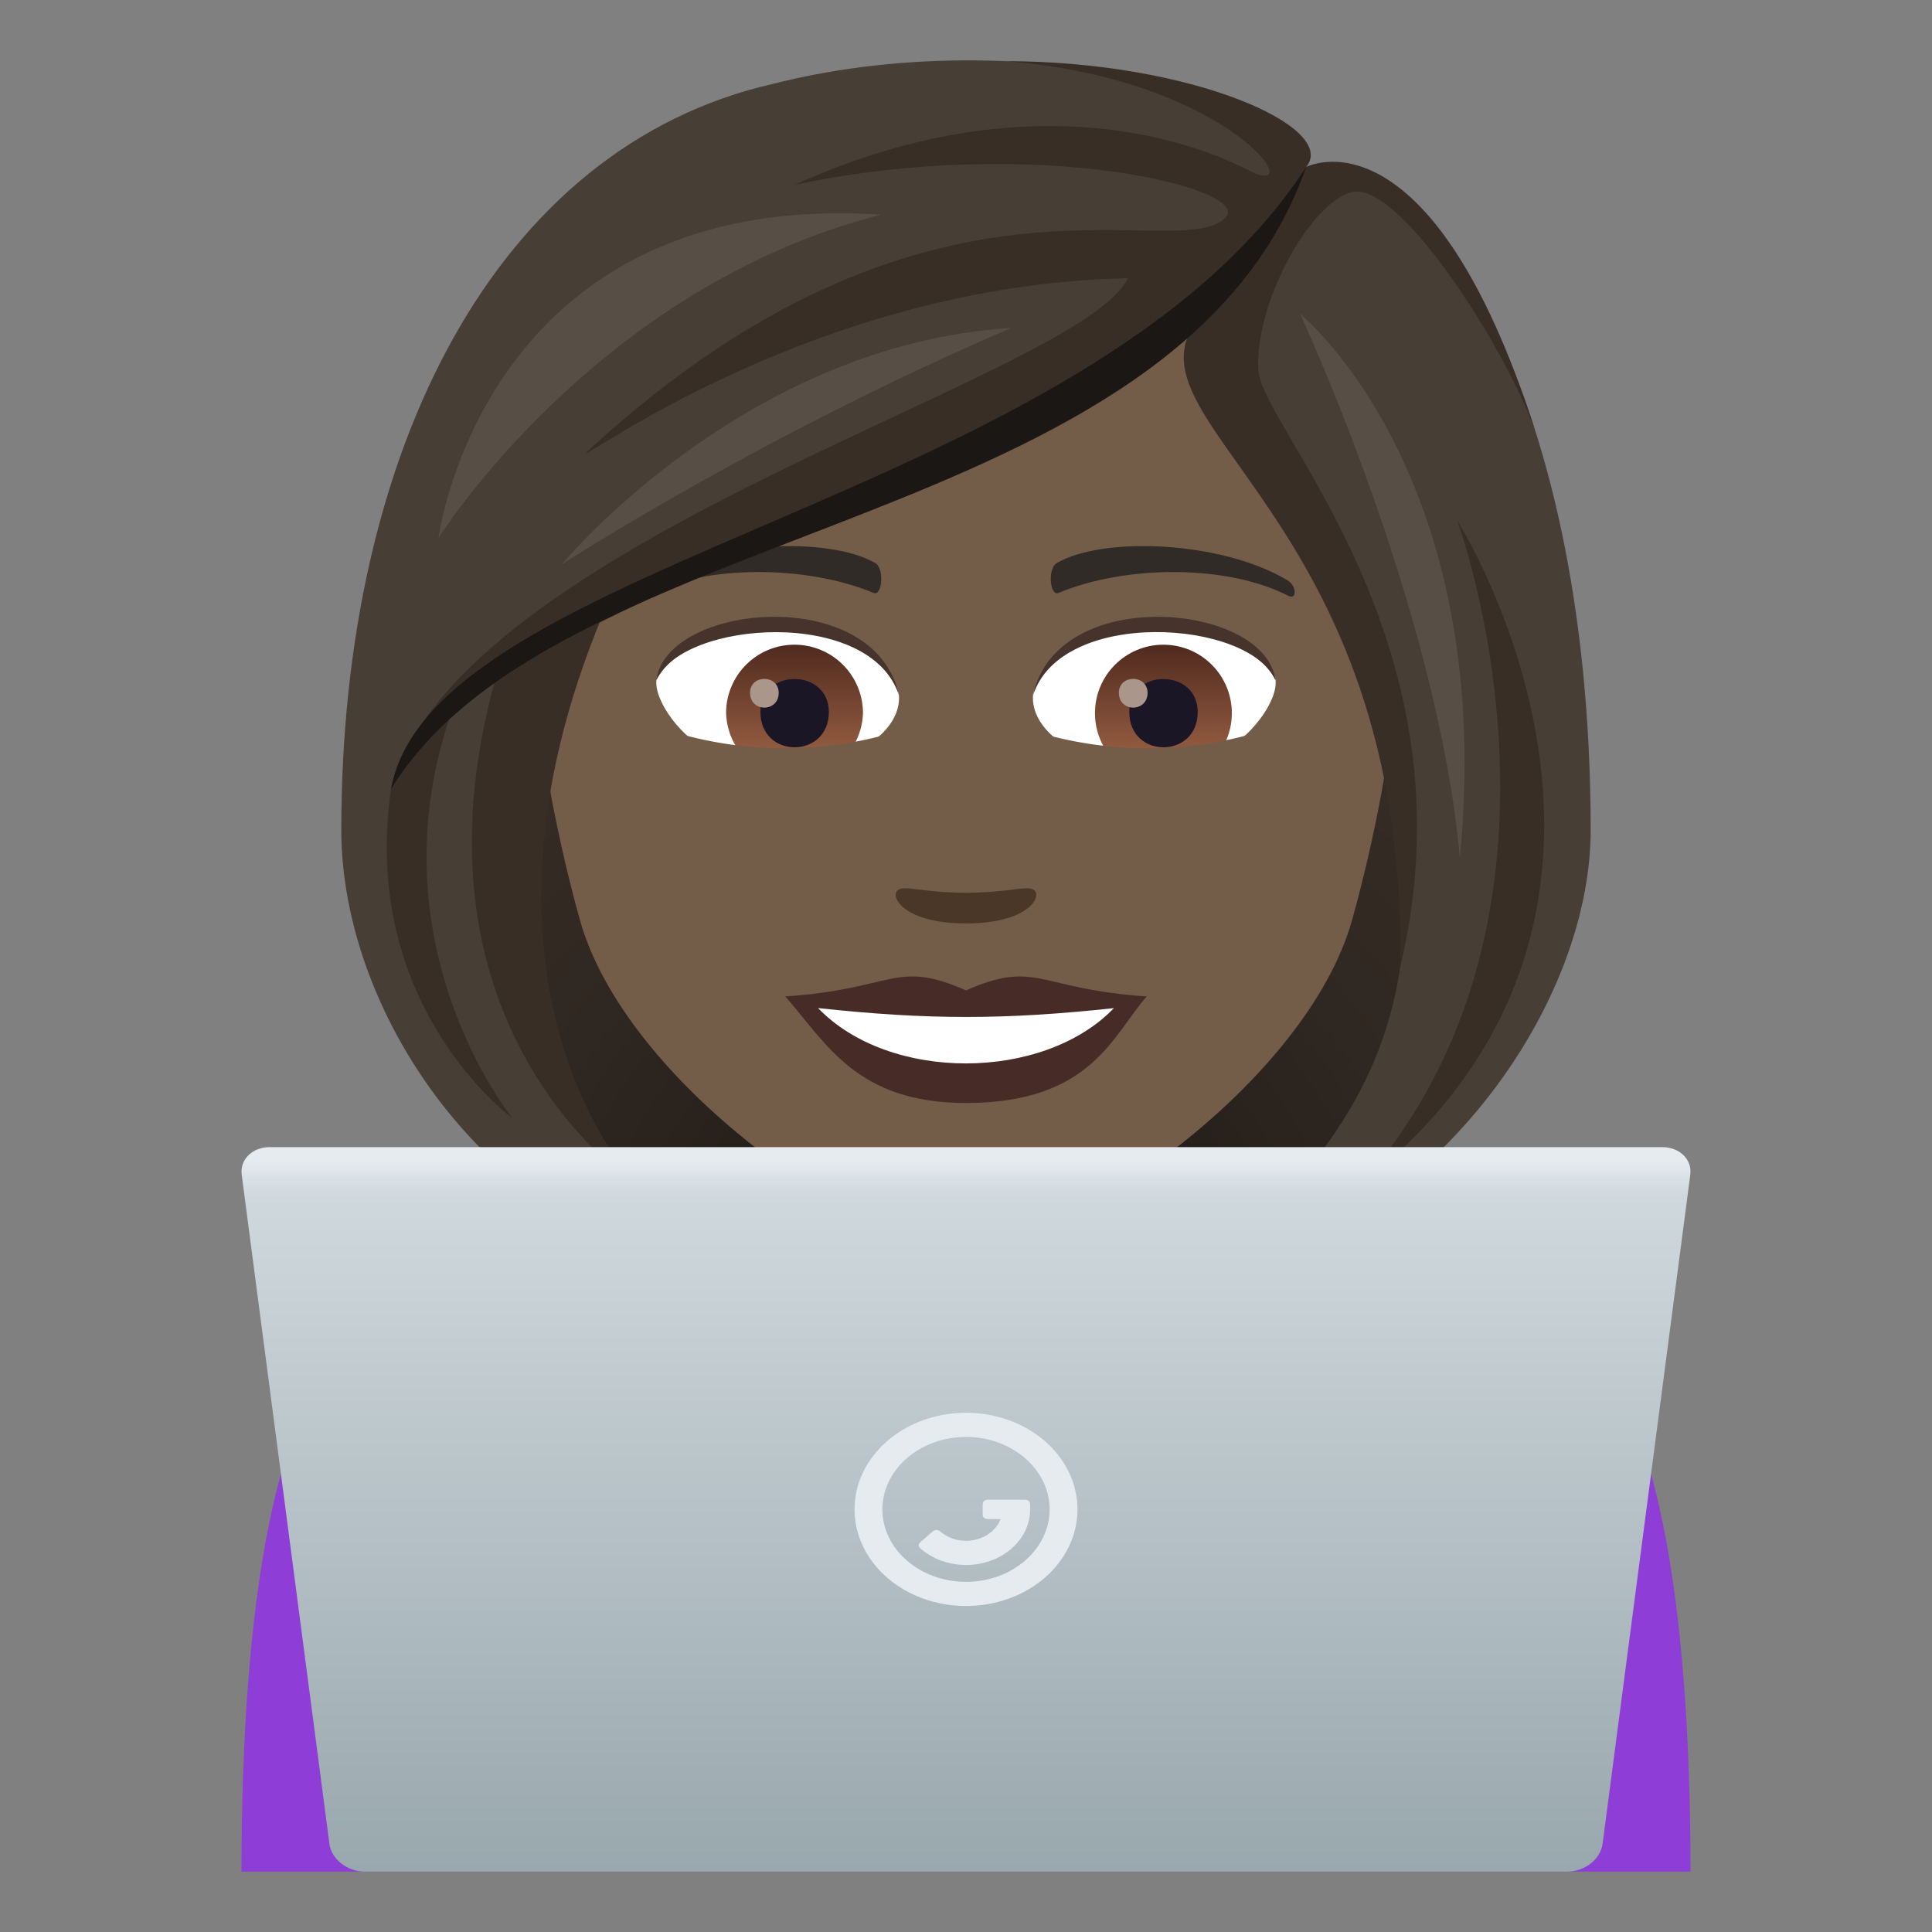 <svg xmlns="http://www.w3.org/2000/svg" xml:space="preserve" style="enable-background:new 0 0 64 64" viewBox="0 0 64 64"><rect x="0" y="0" width="64" height="64" fill="#808080" stroke="none"/><path d="M56 62c0-8.614-1.065-16.263-4.158-17.797-1.084-.537-7.013 2.864-7.013 2.864L48.302 62H56zm-40.302 0 3.473-14.933s-5.928-3.402-7.013-2.864C9.065 45.737 8 53.386 8 62h7.698z" style="fill:#8e3ed6"/><path d="m39.213 38.908-14.426.026-12.629 5.269c3.983 4.732 3.533 12.958 3.54 17.797h32.604c.007-4.839-.443-13.065 3.54-17.797l-12.63-5.295z" style="fill:#8e3ed6"/><path d="M24.586 34.56v5.6c0 5.314 14.828 5.314 14.828 0v-5.6H24.586z" style="fill:#5e4c3b"/><radialGradient id="a" cx="40.269" cy="43.386" r="26.421" gradientTransform="translate(-8.211)" gradientUnits="userSpaceOnUse"><stop offset="0" style="stop-color:#1a1714"/><stop offset=".586" style="stop-color:#2f2721"/><stop offset="1" style="stop-color:#382e26"/></radialGradient><path d="M38.896 42.697c13.797-5.518 12.418-22.073 12.418-22.073H12.686s-1.38 16.555 12.415 22.073c0 0 2.76.69 6.898.69 4.14 0 6.897-.69 6.897-.69z" style="fill:url(#a)"/><path d="M32 4.07c-10.01 0-14.832 8.152-14.23 18.634.124 2.106.71 5.145 1.434 7.75 1.5 5.413 9.423 10.864 12.796 10.864 3.372 0 11.294-5.451 12.797-10.865.723-2.604 1.31-5.643 1.433-7.75C46.83 12.223 42.012 4.07 32 4.07z" style="fill:#735c48"/><path d="M31.999 32.808c-2.346-1.032-2.365-.042-5.986.2 1.36 1.545 2.36 3.53 5.984 3.53 4.16 0 4.864-2.255 5.99-3.53-3.625-.242-3.64-1.232-5.988-.2z" style="fill:#472b27"/><path d="M27.1 33.394c2.365 2.46 7.464 2.428 9.799.002-3.64.39-6.157.39-9.799-.002z" style="fill:#fff"/><path d="M42.636 19.216c-2.174-1.296-6.076-1.455-7.618-.571-.328.177-.24 1.114.043.997 2.201-.917 5.556-.962 7.623.098.276.14.283-.336-.047-.524zm-21.274 0c2.175-1.296 6.075-1.455 7.622-.571.327.177.24 1.114-.045.997-2.203-.917-5.553-.964-7.622.098-.278.14-.283-.336.045-.524z" style="fill:#302b27"/><path d="M34.25 29.482c-.239-.167-.798.09-2.251.09-1.453 0-2.012-.257-2.25-.09-.286.2.168 1.107 2.25 1.107 2.081 0 2.538-.905 2.25-1.107z" style="fill:#4a3728"/><path d="M43.266 5.533c1.143-1.631-8.54-5.078-17.68-2.75-9.132 2.091-14.28 12.094-14.28 24.72 0 5.996 4.83 13.814 13.795 15.194-9.878-6.915-8.283-13.776-5.517-22.072 6.857-3.97 14.617-4.905 20.004-9.657-.69 2.07 2.96 4.679 4.828 9.657 2.835 7.558 4.294 15.204-5.52 22.072 8.28-1.38 13.797-9.196 13.797-15.194 0-14.926-5.767-23.026-9.427-21.97z" style="fill:#473e35"/><path d="M43.266 5.533c1.098-1.315-3.795-3.507-9.96-3.507 7.566.597 10.145 4.697 8.045 3.612-2.237-1.155-7.707-2.833-15.033.487 8.016-1.705 15.39.158 14.243 1.123-1.81 1.523-9.79-2.626-20.964 7.576-1.54 1.405 6.702-5.392 17.765-5.608-1.539 3.237-21.214 8.367-24.267 16.41 5.122-7.31 26.721-10.026 30.17-20.093zm5.009 11.715s4.798 13.012-3.24 22.034c11.514-9.022 3.24-22.034 3.24-22.034z" style="fill:#382e26"/><path d="M20.014 20.251s-1.96.357-3.564 2.098c-3.355 11.847 4.662 16.933 4.662 16.933s-6.358-6.524-1.098-19.03z" style="fill:#382e26"/><path d="M14.998 23.475s-.92.36-2.046 2.667c-1.043 7.224 4.028 10.903 4.028 10.903s-4.755-5.81-1.982-13.57zm35.857-9.213c-3.498-10.886-7.59-8.729-7.59-8.729s-1.968 3.686-3.535 4.98c-2.831 3.477 6.905 6.46 6.652 21.525 2.574-10.704-4.583-17.861-4.698-19.772-.131-2.167 1.67-5.498 3.072-5.898 1.523-.434 5.012 4.944 6.1 7.894z" style="fill:#382e26"/><path d="M12.952 26.142c5.54-9.04 26.051-8.428 30.314-20.609-7.184 11.11-28.94 12.963-30.314 20.61z" style="fill:#1a1714"/><path d="M43.068 10.398s4.545 9.743 5.292 18.02c1.236-12.727-5.292-18.02-5.292-18.02zm-24.461 8.3s6.61-4.29 14.888-7.831c-8.86.532-14.888 7.831-14.888 7.831zm-4.081-.876S19.72 9.523 29.193 7.11c-13.18-.862-14.667 10.713-14.667 10.713z" style="fill:#574f45"/><path d="M29.773 22.97c.083.662-.365 1.447-1.605 2.033-.793.372-2.433.813-4.597-.096-.965-.407-1.909-1.682-1.826-2.385 1.172-2.205 6.933-2.529 8.028.448z" style="fill:#fff"/><linearGradient id="b" x1="-1210.323" x2="-1210.323" y1="171.843" y2="171.154" gradientTransform="translate(7978.266 -1103.139) scale(6.57)" gradientUnits="userSpaceOnUse"><stop offset="0" style="stop-color:#a6694a"/><stop offset="1" style="stop-color:#4f2a1e"/></linearGradient><path d="M26.32 21.357a2.267 2.267 0 0 1 2.267 2.26 2.268 2.268 0 0 1-4.534 0 2.263 2.263 0 0 1 2.267-2.26z" style="fill:url(#b)"/><path d="M25.19 23.583c0 1.564 2.267 1.564 2.267 0-.006-1.454-2.267-1.454-2.267 0z" style="fill:#1a1626"/><path d="M24.846 22.949c0 .655.95.655.95 0-.006-.613-.95-.613-.95 0z" style="fill:#ab968c"/><path d="M29.787 23.06c-.916-2.957-7.187-2.516-8.042-.53.317-2.55 7.257-3.22 8.042.53z" style="fill:#45332c"/><path d="M34.225 22.97c-.082.662.366 1.447 1.606 2.033.793.372 2.433.813 4.597-.096.971-.407 1.909-1.682 1.826-2.385-1.172-2.205-6.933-2.529-8.029.448z" style="fill:#fff"/><linearGradient id="c" x1="-1211.162" x2="-1211.162" y1="171.843" y2="171.154" gradientTransform="translate(7995.996 -1103.139) scale(6.57)" gradientUnits="userSpaceOnUse"><stop offset="0" style="stop-color:#a6694a"/><stop offset="1" style="stop-color:#4f2a1e"/></linearGradient><circle cx="38.539" cy="23.624" r="2.267" style="fill:url(#c)"/><path d="M37.409 23.583c0 1.564 2.267 1.564 2.267 0-.007-1.454-2.267-1.454-2.267 0z" style="fill:#1a1626"/><path d="M37.064 22.949c0 .655.951.655.951 0-.007-.613-.951-.613-.951 0z" style="fill:#ab968c"/><path d="M34.212 23.06c.916-2.95 7.18-2.53 8.035-.53-.31-2.55-7.25-3.22-8.035.53z" style="fill:#45332c"/><path d="M29.479 24.302a12.83 12.83 0 0 1-7.475-.148l-.389 1.915a14.12 14.12 0 0 0 8.21.16l-.346-1.927zm12.519-.148a12.84 12.84 0 0 1-7.478.148l-.346 1.927c2.708.761 5.523.706 8.211-.16-.128-.64-.258-1.277-.387-1.915z" style="fill:#735c48"/><linearGradient id="d" x1="32" x2="32" y1="62" y2="38" gradientUnits="userSpaceOnUse"><stop offset="0" style="stop-color:#99a8ae"/><stop offset=".933" style="stop-color:#cfd8dd"/><stop offset=".982" style="stop-color:#e6ebef"/></linearGradient><path d="M55.065 38H8.935c-.576 0-.995.412-.928.916l2.906 22.166c.065.504.592.918 1.167.918h39.839c.576 0 1.103-.414 1.168-.918l2.906-22.166c.067-.504-.353-.916-.928-.916" style="fill:url(#d)"/><path d="M32 47.6c1.527 0 2.77 1.078 2.77 2.4 0 1.324-1.243 2.4-2.77 2.4-1.526 0-2.77-1.076-2.77-2.4 0-1.322 1.244-2.4 2.77-2.4zm0-.8c-2.038 0-3.692 1.433-3.692 3.2 0 1.768 1.654 3.201 3.692 3.201 2.039 0 3.692-1.433 3.692-3.201 0-1.767-1.653-3.2-3.692-3.2z" style="fill:#e6ebef"/><path d="M32.74 50.32c-.124 0-.187-.052-.187-.158v-.32c0-.11.063-.162.187-.162h1.198c.124 0 .187.052.187.162V50c0 1.018-.951 1.842-2.125 1.842-.57 0-1.105-.197-1.5-.54-.088-.077-.088-.15-.002-.226l.394-.34c.087-.074.173-.074.26 0 .225.194.526.305.848.305.534 0 .986-.3 1.144-.72h-.404z" style="fill:#e6ebef"/></svg>